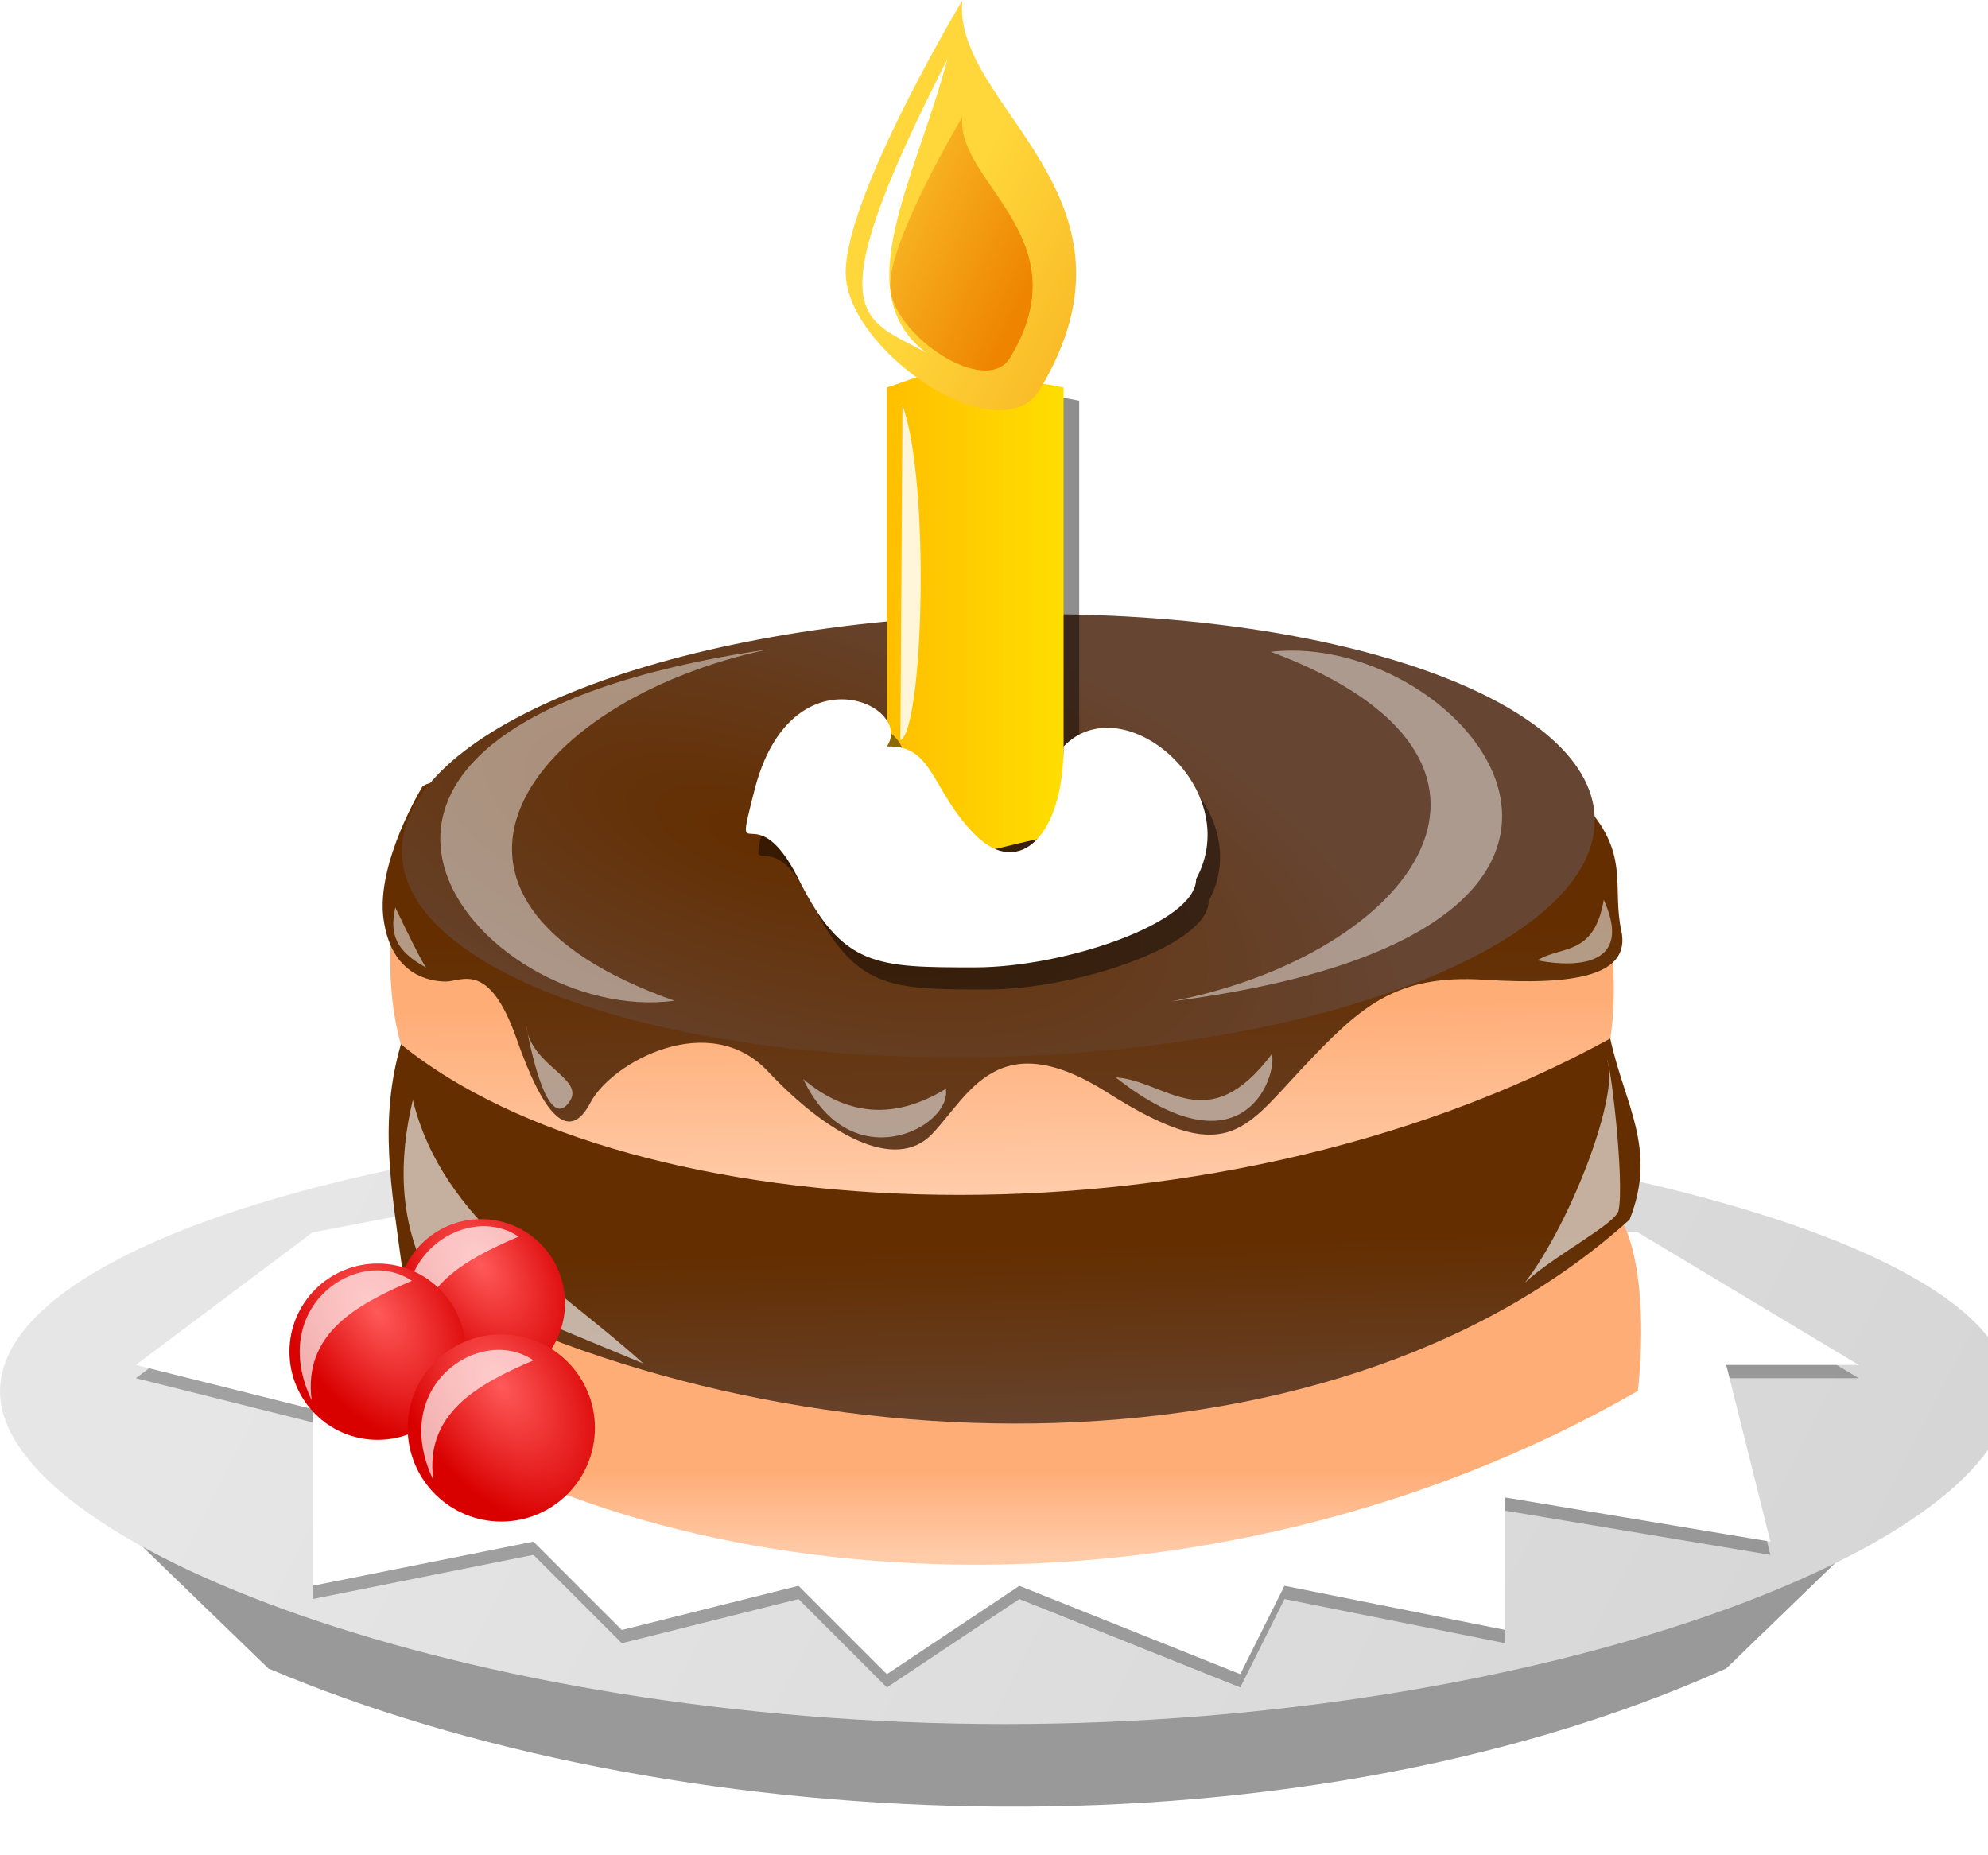<?xml version="1.0" encoding="UTF-8"?>
<svg viewBox="0 0 45 42" xmlns="http://www.w3.org/2000/svg" xmlns:xlink="http://www.w3.org/1999/xlink">
 <defs>
  <filter id="i">
   <feGaussianBlur stdDeviation=".245"/>
  </filter>
  <filter id="f"/>
  <filter id="g" x="-.185" y="-.172" width="1.371" height="1.344">
   <feGaussianBlur stdDeviation=".573"/>
  </filter>
  <filter id="r" x="-.653" y="-.358" width="2.306" height="1.716">
   <feGaussianBlur stdDeviation=".204"/>
  </filter>
  <filter id="s" x="-.467" y="-.258" width="1.935" height="1.516">
   <feGaussianBlur stdDeviation=".204"/>
  </filter>
  <filter id="t" x="-.152" y="-.372" width="1.303" height="1.745">
   <feGaussianBlur stdDeviation=".204"/>
  </filter>
  <filter id="u" x="-.138" y="-.323" width="1.276" height="1.646">
   <feGaussianBlur stdDeviation=".204"/>
  </filter>
  <filter id="v" x="-.29" y="-.34" width="1.58" height="1.68">
   <feGaussianBlur stdDeviation=".204"/>
  </filter>
  <filter id="q" x="-.14" y="-.127" width="1.28" height="1.255">
   <feGaussianBlur stdDeviation=".317"/>
  </filter>
  <filter id="w" x="-.353" y="-.151" width="1.705" height="1.302">
   <feGaussianBlur stdDeviation=".317"/>
  </filter>
  <filter id="b" x="-.264" y="-.228" width="1.528" height="1.456">
   <feGaussianBlur stdDeviation=".279"/>
  </filter>
  <filter id="z" x="-.199" y="-.058" width="1.398" height="1.115"/>
  <filter id="p" x="-.888" y="-.054" width="2.775" height="1.108"/>
  <linearGradient id="d">
   <stop stop-color="#ffad77" offset="0"/>
   <stop stop-color="#fca" offset="1"/>
  </linearGradient>
  <linearGradient id="a">
   <stop stop-color="#642e00" offset="0"/>
   <stop stop-color="#664532" offset="1"/>
  </linearGradient>
  <linearGradient id="n">
   <stop stop-color="#ffbf00" offset="0"/>
   <stop stop-color="#ffde00" offset="1"/>
  </linearGradient>
  <linearGradient id="h" x1=".09" x2="1.013" y1=".548" y2=".693">
   <stop stop-color="#e6e6e6" offset="0"/>
   <stop stop-color="#d5d5d5" offset="1"/>
  </linearGradient>
  <linearGradient id="e">
   <stop stop-color="#ffd73b" offset="0"/>
   <stop stop-color="#ee8400" offset="1"/>
  </linearGradient>
  <linearGradient id="j" x1=".441" x2=".453" y1=".425" y2=".85" xlink:href="#d"/>
  <linearGradient id="k" x2="0" y1=".6" y2=".804" xlink:href="#d"/>
  <linearGradient id="o" x1=".465" x2=".497" y1=".46" y2=".885" xlink:href="#a"/>
  <linearGradient id="l" x1=".387" x2=".418" y1=".442" y2="1.194" xlink:href="#a"/>
  <linearGradient id="x" x1=".25" x2="1.375" y1=".598" y2="1.451" xlink:href="#e"/>
  <linearGradient id="y" x1="-.434" x2=".577" y1=".138" y2=".828" xlink:href="#e"/>
  <radialGradient id="c" cx="5.235" cy="23.22" r="2.535" gradientTransform="matrix(.915 1.381 -.834 .552 20.533 3.32)" gradientUnits="userSpaceOnUse">
   <stop stop-color="#ff5959" offset="0"/>
   <stop stop-color="#d90000" offset="1"/>
  </radialGradient>
  <radialGradient id="m" cx="19.814" cy="18.17" r="14" gradientTransform="matrix(1.044 .383 -.156 .424 2.126 4.539)" gradientUnits="userSpaceOnUse" xlink:href="#a"/>
 </defs>
 <path transform="translate(-1.925 -1007.6)" d="m4 1041.5 4 3.871c8.885 3.77 22.858 4.558 33 0l4-3.871h-41z" fill="#999"/>
 <path transform="translate(-1.925 -1007.6)" d="m47.402 1039.1c0 3.466-10.512 7.53-22.727 7.53s-22.749-4.064-22.749-7.53 9.902-6.275 22.117-6.275 23.359 2.81 23.359 6.275z" fill="url(#h)" fill-rule="evenodd"/>
 <path transform="translate(-1.925 -1007.6)" d="m9 1035.8-4 3 4 1v4l5-1 2 2 4-1 2 2 3-2 5 2 1-2 5 1v-3l6 1-1-4h3l-5-3-26 1-4-1z" fill-opacity=".299" filter="url(#i)"/>
 <path transform="translate(-1.925 -1007.6)" d="m9 1035.5-4 3 4 1v4l5-1 2 2 4-1 2 2 3-2 5 2 1-2 5 1v-3l6 1-1-4h3l-5-3-27.024-0.57-2.976 0.57z" fill="#fff"/>
 <path transform="translate(-1.925 -1007.6)" d="m38 1026.1-27 1c-0.282 1.442-0.36 2.843 0 4.156 5.164 4.209 18.166 4.927 27.375-0.125 0.249-1.677-0.141-3.354-0.375-5.031z" fill="url(#j)"/>
 <path transform="translate(-1.925 -1007.6)" d="m10.812 1039.4c6.249 4.412 18.34 5.342 28.188-0.312 0.141-1.28 0.116-2.974-0.375-3.875-6.883 6.212-19.341 5.538-27.406 0.938-0.77 0.908-0.792 2.548-0.406 3.25z" fill="url(#k)"/>
 <path transform="translate(-1.925 -1007.6)" d="m11.491,1025.4c0,0-1.061,1.73-.884,3.01s1.061,1.41 1.414,1.41 .972-.48 1.591,1.28c.619,1.77 1.193,2.39 1.679,1.46 .486-.92 2.696-2.12 4.022-.7 1.326,1.41 2.873,2.29 3.712,1.41s1.486-2.51 3.977-.93c2.652,1.68 3.049.89 4.375-.53 1.326-1.41 2.121-2.16 4.154-2.03s3.315-.09 3.094-1.11c-.221-1.01.221-1.76-.884-2.91s-25.058-1.2-26.251-.36z" fill="url(#l)"/>
 <path transform="matrix(1 -.03 .03 1 -3.502 -.315)" d="m39 20c0 2.761-6.044 5-13.5 5s-13.5-2.239-13.5-5 6.044-5 13.5-5 13.5 2.239 13.5 5z" fill="url(#m)" fill-rule="evenodd"/>
 <path transform="translate(-1.925 -1007.6)" d="m22.354 1026.8v-10.129c1.069-0.337 1.017-0.572 4 0v10.129c-1.729 0.222-2.044 0.811-4 0z" fill-opacity=".442" filter="url(#f)"/>
 <path transform="translate(-1.925 -1007.6)" d="m22 1026.5v-10.129c1.069-0.337 1.017-0.572 4 0v10.129c-1.729 0.222-2.044 0.811-4 0z" fill="url(#n)"/>
 <path transform="translate(-1.925 -1007.6)" d="m22.283 1025c0.638-0.956-2.186-2.222-3 1-0.49 1.939 0 0 1 2s1.764 2 4 2c2 0 5-1 5-2 1.119-2.043-1.654-4.402-3-3 0 2-1 3-2 2s-0.94-2.046-2-2z" fill-opacity=".455" filter="url(#f)"/>
 <path transform="translate(-1.925 -1007.6)" d="m22 1024.5c0.638-0.956-2.186-2.222-3 1-0.49 1.939 0 0 1 2s1.764 2 4 2c2 0 5-1 5-2 1.119-2.043-1.654-4.402-3-3 0 2-1 3-2 2s-0.94-2.046-2-2z" fill="#fff"/>
 <path transform="translate(-1.925 -1007.6)" d="m38.375,1031.11c-9.209,5.05-22.211,4.34-27.375.13-.5,1.73-.22,3.23.031,5.09 8.065,4.6 20.898,5.09 27.781-1.12 .637-1.61-.118-2.61-.438-4.1z" fill="url(#o)"/>
 <path transform="translate(-1.925 -1007.6)" d="m11.27 1032.5c-0.325 1.365-0.307 2.686 0.309 3.933l4.906 2.033c-1.987-1.802-4.534-3.184-5.215-5.966z" fill="#fff" fill-opacity=".625" filter="url(#q)"/>
 <path transform="translate(-1.925 -1007.6)" d="m19.313 1022.3c-5.502 1.168-8.693 5.631-2.121 7.955-4.369 0.592-10.267-6.138 2.121-7.955z" fill="#fff" fill-opacity=".455" filter="url(#g)"/>
 <path transform="matrix(-1 -.018 .018 -1 42.97 1045.6)" d="m34.869 1022.3c-5.502 1.168-8.693 5.631-2.121 7.955-4.369 0.592-10.267-6.138 2.121-7.955z" fill="#fff" fill-opacity=".455" filter="url(#g)"/>
 <path transform="translate(-1.925 -1007.6)" d="m10.872,1028.14c-.086.46-.131.92.707,1.37-.004,0-.062-.02-.707-1.37z" fill="#fff" fill-opacity=".518" filter="url(#r)"/>
 <path transform="translate(-1.925 -1007.6)" d="m13.833,1030.8c0,0 .398,2.38.928,1.81 .53-.58-.84-.84-.928-1.81z" fill="#fff" fill-opacity=".518" filter="url(#s)"/>
 <path transform="translate(-1.925 -1007.6)" d="m20.108,1032.03c.963.81 2.028.95 3.226.22 .151.86-2.142,2.07-3.226-.22z" fill="#fff" fill-opacity=".518" filter="url(#t)"/>
 <path transform="translate(-1.925 -1007.6)" d="m27.179,1031.99c1.139.07 2.079,1.41 3.536-.53 .126.5-.646,2.8-3.536.53z" fill="#fff" fill-opacity=".518" filter="url(#u)"/>
 <path transform="translate(-1.925 -1007.6)" d="m38.228,1027.97c-.223,1.29-.962,1.03-1.503,1.37 .055.01 2.351.52 1.503-1.37z" fill="#fff" fill-opacity=".518" filter="url(#v)"/>
 <path transform="translate(-1.925 -1007.6)" d="m38.298 1031.6c0.316 0.695-0.788 3.65-1.856 5.038 0.617-0.59 2.059-1.329 2.121-1.635 0.138-0.673-0.189-3.423-0.265-3.403z" fill="#fff" fill-opacity=".625" filter="url(#w)"/>
 <path transform="matrix(.75 0 0 .75 6.418 11.116)" d="m8.497 24.512c0 1.4-1.135 2.535-2.535 2.535s-2.535-1.135-2.535-2.535 1.135-2.535 2.535-2.535 2.535 1.135 2.535 2.535z" fill="url(#c)" fill-rule="evenodd"/>
 <path transform="translate(-1.925 -1007.6)" d="m11.394 1038.3c-0.193-1.494 0.984-2.157 2.269-2.704-1.207-0.818-3.283 0.581-2.269 2.704z" fill="#fff" fill-opacity=".69" filter="url(#b)"/>
 <path transform="matrix(.787 0 0 .787 3.855 11.309)" d="m8.497 24.512c0 1.4-1.135 2.535-2.535 2.535s-2.535-1.135-2.535-2.535 1.135-2.535 2.535-2.535 2.535 1.135 2.535 2.535z" fill="url(#c)" fill-rule="evenodd"/>
 <path transform="matrix(.836 0 0 .836 6.363 11.834)" d="m8.497 24.512c0 1.4-1.135 2.535-2.535 2.535s-2.535-1.135-2.535-2.535 1.135-2.535 2.535-2.535 2.535 1.135 2.535 2.535z" fill="url(#c)" fill-rule="evenodd"/>
 <g transform="matrix(.88 0 0 .88 1.978 33.154)">
  <path d="m22.505-37.663s-3 5-3 7 3.971 4.715 5 3c3-5-2.265-7.268-2-10z" fill="url(#x)"/>
  <path d="m22.505-34.663s-1.855 3.091-1.855 4.328 2.455 2.915 3.091 1.855c1.855-3.091-1.4-4.493-1.236-6.182z" fill="url(#y)"/>
  <path d="m22.122-36.154c-0.832 3.141-2.587 6.017-0.536 7.562-1.585-0.924-2.962-0.716 0.536-7.562z" fill="#fff" filter="url(#z)"/>
 </g>
 <path transform="translate(-1.925 -1007.6)" d="m8.98 1039.3c-0.193-1.494 0.984-2.157 2.269-2.704-1.207-0.818-3.283 0.581-2.269 2.704z" fill="#fff" fill-opacity=".69" filter="url(#b)"/>
 <path transform="translate(-1.925 -1007.6)" d="m11.732 1041.1c-0.193-1.494 0.984-2.157 2.269-2.704-1.207-0.818-3.283 0.581-2.269 2.704z" fill="#fff" fill-opacity=".69" filter="url(#b)"/>
 <path transform="translate(-1.925 -1007.6)" d="m22.354,1016.78-.048,7.58c.525-.26.676-5.89.048-7.58z" fill="#fff" fill-opacity=".855" filter="url(#p)"/>
</svg>
